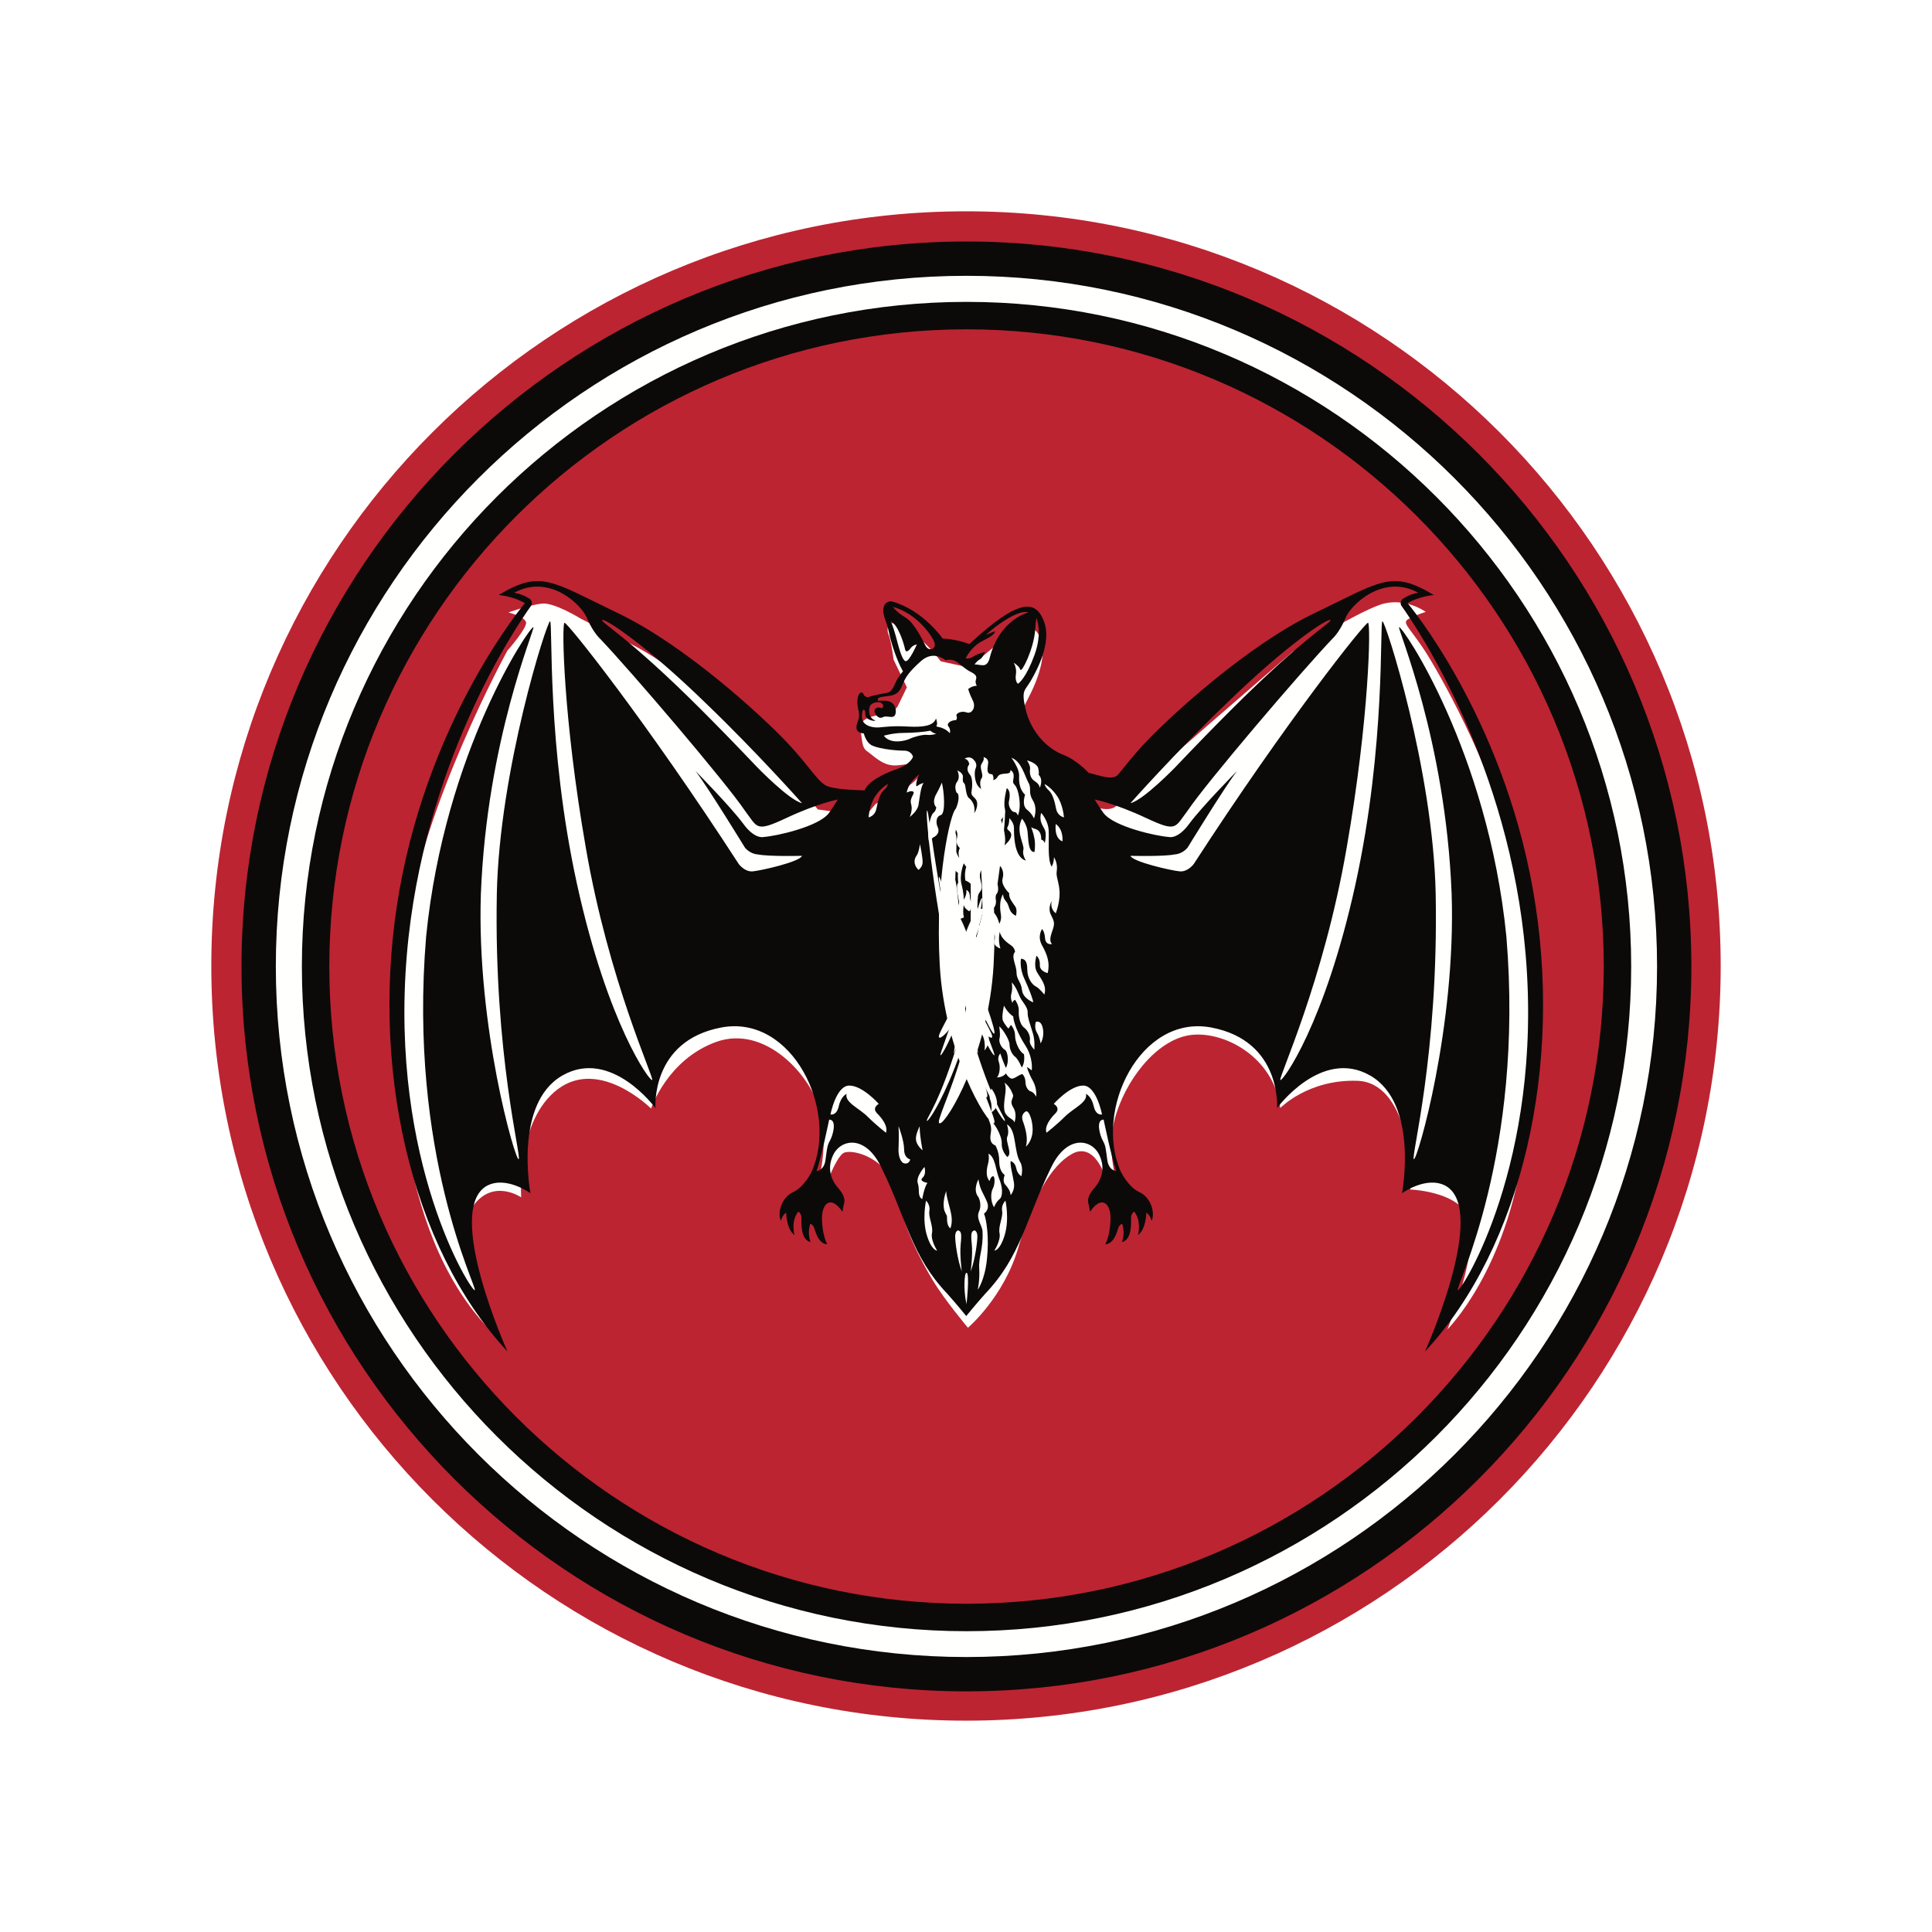 <svg width="1024" height="1024" viewBox="0 0 1024 1024" fill="none" xmlns="http://www.w3.org/2000/svg">
<rect width="1024" height="1024" fill="white"/>
<g clip-path="url(#clip0_1038_731)">
<path d="M512 112C291.093 112 112 291.068 112 511.979C112 732.918 291.093 912 512 912C732.893 912 911.986 732.918 911.986 511.979C911.986 291.068 732.893 112 512 112Z" fill="#FFFFFE"/>
<path d="M512.221 167.2C321.668 167.2 167.199 321.672 167.199 512.228C167.199 702.769 321.668 857.24 512.221 857.24C702.773 857.24 857.228 702.769 857.228 512.228C857.228 321.672 702.773 167.2 512.221 167.2Z" fill="#BC2432"/>
<path d="M512.289 174.549C326.068 174.549 174.548 326.057 174.548 512.295C174.548 698.532 326.068 850.012 512.289 850.012C698.509 850.012 850.029 698.532 850.029 512.295C850.029 326.057 698.509 174.549 512.289 174.549ZM512.289 864.575C318.033 864.575 160 706.54 160 512.295C160 318.049 318.033 160 512.289 160C706.531 160 864.563 318.049 864.563 512.295C864.563 706.54 706.531 864.575 512.289 864.575Z" fill="#0C0A09"/>
<path d="M512.014 887.138C304.817 887.138 136.876 719.18 136.876 512.007C136.876 304.82 304.817 136.862 512.014 136.862C719.198 136.862 887.138 304.82 887.138 512.007C887.138 719.18 719.198 887.138 512.014 887.138ZM512.014 112C291.107 112 112 291.068 112 511.979C112 732.918 291.107 911.986 512.014 911.986C732.907 911.986 912 732.918 912 511.979C912 291.068 732.907 112 512.014 112Z" fill="#BC2432"/>
<path d="M512.236 146.182C310.391 146.182 146.196 310.394 146.196 512.229C146.196 714.077 310.391 878.261 512.236 878.261C714.067 878.261 878.276 714.077 878.276 512.229C878.276 310.394 714.067 146.182 512.236 146.182ZM512.236 896.458C300.357 896.458 128 724.098 128 512.229C128 300.374 300.357 128 512.236 128C724.115 128 896.458 300.374 896.458 512.229C896.458 724.098 724.115 896.458 512.236 896.458Z" fill="#0C0A09"/>
<path d="M517.118 520.876L510.487 522.831L506.97 513.832L513.937 511.805C514.391 511.659 514.812 511.571 515.25 511.498C515.451 511.455 515.654 511.411 515.855 511.382C516.31 511.309 516.764 511.266 517.168 511.266C518.229 511.266 519.138 511.513 519.895 511.936C520.114 512.024 520.299 512.155 520.501 512.286C520.803 512.519 521.073 512.767 521.325 513.059C521.427 513.176 521.511 513.35 521.595 513.482C521.814 513.818 522.032 514.153 522.2 514.576C523.278 517.347 521.494 519.578 517.118 520.876ZM502.931 503.521L509.78 501.538C510.907 501.187 511.935 501.027 512.793 501.027C513.651 501.027 514.391 501.203 514.98 501.523C515.065 501.582 515.166 501.625 515.267 501.669C515.503 501.844 515.755 502.062 515.974 502.31C516.024 502.354 516.041 502.413 516.091 502.471C516.276 502.719 516.462 503.011 516.579 503.361C517.067 504.586 516.916 505.679 516.175 506.598C515.401 507.532 514.004 508.305 511.985 508.903L505.758 510.74L502.931 503.521ZM523.563 510.07C523.126 509.836 522.705 509.719 522.285 509.559C522.234 509.544 522.183 509.53 522.133 509.501C521.157 509.195 520.164 508.991 518.868 508.991C518.414 508.991 517.875 509.005 517.303 509.049C518.784 508.057 522.302 505.461 520.787 501.538C520.433 500.662 519.811 499.963 519.104 499.365C519.104 499.365 519.087 499.35 519.087 499.335C517.775 498.256 515.957 497.6 513.684 497.6C512.271 497.6 510.79 497.848 509.259 498.286L497.663 501.698C497.629 501.698 497.612 501.713 497.612 501.727C497.595 501.742 497.595 501.756 497.612 501.771L507.508 527.06C507.525 527.074 507.542 527.089 507.559 527.104H507.592L520.383 523.341C525.768 521.751 528.276 517.784 526.576 513.467C525.987 511.966 524.978 510.813 523.563 510.07Z" fill="#0C0A09"/>
<path d="M504.352 515.71L507.325 502.879L515.82 513.554L504.352 515.71ZM508.032 497.63C508.032 497.615 508.016 497.6 507.983 497.6L504.368 498.274C504.336 498.274 504.319 498.304 504.303 498.334L497.6 527.016C497.6 527.046 497.616 527.075 497.632 527.09C497.648 527.104 497.665 527.104 497.681 527.104L501.822 526.327C501.855 526.327 501.888 526.298 501.888 526.268L503.53 519.391L518.284 516.605L522.884 522.324C522.884 522.339 522.917 522.353 522.933 522.353L527.041 521.59C527.057 521.59 527.09 521.561 527.09 521.547C527.107 521.517 527.107 521.502 527.09 521.473L508.032 497.63Z" fill="#0C0A09"/>
<path d="M520.726 516.596C520.713 516.582 520.685 516.582 520.67 516.582C520.642 516.596 520.629 516.596 520.614 516.624C520.07 518.106 519.748 518.72 519.035 519.545C517.708 521.109 515.877 522.088 513.878 522.298C513.613 522.326 513.347 522.34 513.082 522.34C506.402 522.34 505.004 515.659 504.71 512.794C504.096 506.687 507.03 502.257 512.02 501.754C512.299 501.726 512.579 501.712 512.858 501.712C516.897 501.712 518.406 504.829 519.217 506.491C519.231 506.506 519.245 506.547 519.273 506.547C519.301 506.562 519.301 506.547 519.315 506.534L521.774 503.976C521.789 503.948 521.789 503.92 521.789 503.906C521.705 503.669 519.65 498.4 512.872 498.4C512.411 498.4 511.95 498.414 511.474 498.47C507.967 498.819 505.102 500.482 503.202 503.249C501.287 506.03 500.49 509.692 500.91 513.814C501.022 515.03 502.391 525.596 512.649 525.596C513.166 525.596 513.71 525.568 514.256 525.512C520.713 524.883 522.599 520.705 523.382 518.929C523.396 518.901 523.396 518.874 523.368 518.86L520.726 516.596Z" fill="#0C0A09"/>
<path d="M506.738 516.079L512.643 503.112L518.226 516.223L506.738 516.079ZM514.509 497.648L510.937 497.6L510.857 497.648L497.6 526.642V526.722L497.664 526.754L501.799 526.817L501.847 526.769L505.081 519.791L519.819 519.982L522.876 527.008L522.924 527.056L527.01 527.104L527.075 527.072L527.091 527.008L514.589 497.695L514.509 497.648Z" fill="#0C0A09"/>
<path d="M520.045 509.578C519.987 509.608 519.967 509.638 519.928 509.667C519.48 509.933 518.953 510.125 518.368 510.272C518.251 510.302 518.153 510.331 518.076 510.361C517.432 510.494 516.749 510.567 515.969 510.567H515.677C515.268 510.567 514.8 510.552 514.332 510.494L505.147 509.653L506.492 501.318L515.287 502.129C515.911 502.203 516.496 502.277 517.042 502.38C517.1 502.394 517.159 502.394 517.198 502.41C518.134 502.586 518.933 502.866 519.596 503.191C519.714 503.25 519.87 503.294 519.987 503.368C520.318 503.546 520.572 503.752 520.806 503.973C520.864 504.018 520.884 504.091 520.942 504.135C521.644 504.873 521.917 505.803 521.742 506.939C521.547 508.089 520.962 508.974 520.045 509.578ZM517.081 498.987L502.046 497.6L501.988 497.615C501.968 497.63 501.968 497.645 501.948 497.659L497.6 524.434C497.6 524.478 497.62 524.508 497.678 524.523L502.533 524.98C502.572 524.98 502.651 524.965 502.651 524.921L504.581 512.942L513.259 513.768L519.85 526.543C519.85 526.573 519.889 526.588 519.928 526.588L525.154 527.104C525.193 527.104 525.213 527.09 525.232 527.074C525.252 527.045 525.252 527.03 525.252 527.001L518.465 513.65C523.789 513.016 526.441 511.083 527.026 507.425C527.728 503.147 523.556 499.606 517.081 498.987Z" fill="#0C0A09"/>
<path d="M521.971 515.428C520.584 520.581 517.171 523.53 512.641 523.53C511.847 523.53 511.036 523.44 510.191 523.262L502.804 521.713L508.163 501.845L515.227 503.319C517.982 503.9 519.79 504.913 520.956 506.522C522.562 508.681 522.934 511.854 521.971 515.428ZM516.072 499.924L504.867 497.6C504.833 497.6 504.782 497.615 504.765 497.645L497.6 524.155C497.6 524.185 497.6 524.2 497.616 524.215C497.616 524.23 497.65 524.245 497.667 524.245L509.413 526.702C510.697 526.97 511.965 527.104 513.216 527.104C519.824 527.104 524.692 523.128 526.551 516.187C527.683 512.032 527.058 508.01 524.81 504.898C523.069 502.396 520.297 500.818 516.072 499.924Z" fill="#0C0A09"/>
<path d="M515.673 510.895L511.802 509.61C511.774 509.595 511.746 509.595 511.732 509.623L508.014 513.466C508 513.481 508 513.509 508 513.537C508.014 513.55 508.014 513.578 508.028 513.578L510.516 514.389C510.53 514.389 510.558 514.389 510.572 514.389L515.686 511.021C515.714 511.007 515.714 510.979 515.714 510.951C515.714 510.923 515.701 510.909 515.673 510.895Z" fill="#0C0A09"/>
<path d="M517.898 500.322L514.573 499.204C514.53 499.19 514.502 499.218 514.489 499.246L506.411 523.522C506.397 523.535 506.397 523.55 506.411 523.563C506.411 523.577 506.425 523.591 506.453 523.605L509.779 524.709C509.821 524.709 509.849 524.695 509.862 524.682L517.941 500.406C517.954 500.392 517.954 500.364 517.941 500.35C517.926 500.336 517.913 500.322 517.898 500.322Z" fill="#0C0A09"/>
<path d="M529.296 511.114L529.268 511.058L525.425 507.243L525.341 507.229L506.349 517.431L516.397 498.327V498.257L512.512 494.414L512.47 494.4L512.428 494.414L494.4 512.54V512.638L496.636 514.874L496.678 514.888L496.734 514.874L512.442 499.054L501.556 519.696L501.569 519.766L504.001 522.211L504.085 522.225L524.628 511.17L508.92 526.977V527.074L511.156 529.297L511.198 529.325L511.24 529.297L529.268 511.157L529.296 511.114Z" fill="#0C0A09"/>
<path d="M510.62 508.55L522.528 502.451L519.239 514.692L510.62 508.55ZM524.371 497.611C524.34 497.596 524.309 497.596 524.294 497.611L497.645 511.253C497.615 511.253 497.6 511.282 497.6 511.31C497.6 511.325 497.615 511.353 497.63 511.367L500.736 513.574C500.752 513.574 500.782 513.574 500.812 513.574L507.208 510.32L518.325 518.217L516.589 524.825C516.589 524.853 516.589 524.882 516.62 524.896L519.68 527.09C519.696 527.104 519.711 527.104 519.726 527.104C519.741 527.09 519.802 527.076 519.802 527.048L527.096 499.606C527.112 499.578 527.096 499.549 527.081 499.549L524.371 497.611Z" fill="#0C0A09"/>
<path d="M522.415 509.78C522.276 510.018 522.076 510.227 521.907 510.409C521.799 510.521 521.707 510.633 521.599 510.717C521.26 511.052 520.844 511.275 520.428 511.443C520.275 511.513 520.121 511.583 519.952 511.625C519.659 511.695 519.367 511.722 519.044 511.737C518.966 511.737 518.889 511.722 518.828 511.722C517.828 511.695 516.734 511.374 515.549 510.745L509.284 507.349L513.764 500.501L519.767 503.757C521.599 504.735 522.692 505.811 523.03 506.971C523.261 507.866 523.076 508.788 522.415 509.78ZM522.415 501.549L512.132 496L512.024 496.028L497.6 517.998V518.054L497.646 518.096L500.971 519.885L501.064 519.87L507.498 510.046L513.456 513.246L512.809 526.258L512.855 526.314L516.411 528.228L516.442 528.242H516.472L516.504 528.172L517.242 514.672C517.627 514.77 517.935 514.755 518.289 514.798C518.551 514.839 518.812 514.882 519.059 514.91C519.412 514.937 519.828 515.035 520.152 515.035C522.676 515.035 524.539 513.987 526.032 511.737C528.341 508.215 526.817 503.953 522.415 501.549Z" fill="#0C0A09"/>
<path d="M518.198 499.476C516.632 498.763 515.012 498.4 513.376 498.4C508.429 498.4 503.943 501.796 501.372 507.498C500.827 508.728 496.383 519.503 507.116 524.31C508.807 525.079 510.469 525.47 512.035 525.47C515.109 525.47 517.206 523.975 518.324 523.178L518.352 523.095L517.178 519.81L517.122 519.769L517.066 519.782C515.836 520.803 515.249 521.166 514.229 521.529C513.348 521.837 512.454 522.005 511.546 522.005C510.469 522.005 509.393 521.767 508.388 521.32C506.64 520.538 501.274 517.267 505.187 508.518C507.046 504.354 510.26 501.866 513.754 501.866C514.858 501.866 515.948 502.104 517.024 502.606C521.328 504.521 521.049 508.281 520.881 510.307L520.909 510.363L520.965 510.377L524.375 509.385L524.431 509.329C524.472 509.05 525.395 502.705 518.198 499.476Z" fill="#0C0A09"/>
<path d="M521.455 515.483L509.986 512.435L519.838 502.804L521.455 515.483ZM523.358 498.554L519.787 497.609C519.754 497.595 519.737 497.595 519.72 497.623L497.623 519.219C497.607 519.233 497.59 519.262 497.607 519.29C497.607 519.304 497.623 519.319 497.64 519.319L501.767 520.435C501.783 520.435 501.834 520.435 501.851 520.407L507.19 515.226L521.943 519.147L522.852 525.973C522.869 526.002 522.886 526.016 522.92 526.031L526.995 527.104C527.012 527.104 527.063 527.104 527.063 527.09C527.096 527.075 527.114 527.047 527.096 527.018L523.425 498.611C523.408 498.583 523.391 498.568 523.358 498.554Z" fill="#0C0A09"/>
<path d="M505.616 501.628L513.24 502.412C516.247 502.704 518.287 503.565 519.736 505.087C521.723 507.132 522.528 510.346 522.027 514.112C521.186 520.047 517.589 523.445 512.113 523.445C511.665 523.445 511.182 523.429 510.717 523.383L502.718 522.568L505.616 501.628ZM513.688 498.846L501.555 497.6L501.483 497.677L497.6 525.612L497.617 525.674L497.671 525.705L510.341 526.981C511.093 527.058 511.844 527.104 512.542 527.104C520.47 527.104 525.821 522.353 526.948 514.42C527.556 510.038 526.358 505.994 523.566 503.042C521.383 500.644 518.251 499.307 513.688 498.846Z" fill="#0C0A09"/>
<path d="M519.163 502.415L519.233 502.372L520.197 499.354L520.183 499.284L520.127 499.27L504.21 499.2L504.139 499.27L504 524.831L504.014 524.873L504.07 524.901L520.099 524.985L520.169 524.915L520.155 524.873L519.149 521.827L519.093 521.799L507.634 521.728L507.675 513.246L518.142 513.301L518.198 513.287L518.213 513.231L518.226 510.171L518.157 510.115L507.69 510.073L507.745 502.359L519.163 502.415Z" fill="#0C0A09"/>
<path d="M519.01 501.796L519.904 498.484C519.918 498.456 519.904 498.428 519.89 498.414C519.876 498.4 519.862 498.4 519.848 498.4L504.056 500.762C504.028 500.776 504 500.804 504 500.846L507.802 526.127C507.802 526.17 507.83 526.183 507.843 526.183L511.351 525.652C511.366 525.652 511.366 525.652 511.379 525.638C511.379 525.624 511.394 525.61 511.394 525.596L509.702 514.36L519.01 512.977C519.038 512.977 519.052 512.962 519.066 512.949C519.066 512.934 519.08 512.921 519.08 512.906L518.605 509.762C518.59 509.734 518.59 509.72 518.577 509.72C518.562 509.706 518.549 509.692 518.534 509.706L509.227 511.117L508.081 503.473L518.954 501.852C518.982 501.852 519.01 501.824 519.01 501.796Z" fill="#0C0A09"/>
<path d="M509.669 515.248L512.185 514.577C512.199 514.577 512.213 514.564 512.227 514.536L514.631 508.889C514.659 508.876 514.631 508.848 514.617 508.833C514.617 508.805 514.589 508.792 514.561 508.805L510.62 509.854C510.592 509.868 510.578 509.882 510.564 509.909L509.6 515.164C509.6 515.192 509.6 515.22 509.614 515.234C509.628 515.248 509.642 515.248 509.669 515.248Z" fill="#0C0A09"/>
<path d="M515.197 512.919L503.731 515.576L505.96 502.821L515.197 512.919ZM506.343 497.62C506.327 497.606 506.277 497.592 506.26 497.606L502.666 498.444C502.649 498.459 502.615 498.473 502.615 498.502L497.607 527.032C497.59 527.046 497.607 527.075 497.623 527.089C497.639 527.104 497.656 527.104 497.69 527.104L501.817 526.151C501.85 526.151 501.867 526.122 501.883 526.093L503.115 519.246L517.843 515.808L522.869 521.21C522.902 521.224 522.935 521.239 522.969 521.224L527.046 520.286C527.063 520.286 527.096 520.257 527.096 520.243C527.112 520.213 527.096 520.184 527.079 520.17L506.343 497.62Z" fill="#0C0A09"/>
<path d="M513.25 508.361C512.858 508.534 512.45 508.707 511.992 508.852L506.062 510.993L502.876 503.993L509.395 501.664C510.555 501.259 511.6 501.042 512.499 501.028C512.596 501.028 512.662 501.042 512.728 501.042C513.446 501.057 514.051 501.216 514.573 501.49C514.639 501.534 514.704 501.534 514.769 501.578C515.015 501.751 515.26 501.954 515.472 502.185C515.521 502.243 515.603 502.358 515.603 502.358C515.799 502.604 515.962 502.865 516.092 503.168C516.648 504.369 516.583 505.454 515.896 506.394C515.782 506.582 515.603 506.755 515.44 506.915C515.325 507.015 515.194 507.131 515.047 507.247C514.606 507.623 514.051 507.97 513.364 508.302L513.25 508.361ZM511.404 522.736L507.434 514.001L514.051 511.643C515.325 511.195 516.485 510.964 517.53 510.964C519.736 510.964 521.32 511.976 522.236 514.001C522.742 515.129 522.775 516.185 522.284 517.154C521.647 518.484 520.079 519.642 517.71 520.48L511.404 522.736ZM523.264 509.46C522.04 508.852 520.88 508.621 519.392 508.621C518.756 508.621 518.004 508.664 517.138 508.751C518.527 507.71 521.794 505.005 520.063 501.158C519.654 500.334 519.017 499.654 518.298 499.104L518.265 499.075C517.04 498.15 515.456 497.6 513.512 497.6C511.976 497.6 510.359 497.904 508.692 498.497L497.648 502.416L497.6 502.503L508.774 527.061L508.84 527.104L508.872 527.09L521.026 522.78C526.172 520.943 528.329 516.908 526.401 512.714C525.732 511.224 524.686 510.139 523.264 509.46Z" fill="#0C0A09"/>
<path d="M510.439 501.003C510.732 501.018 510.998 501.046 511.264 501.132C511.417 501.174 511.557 501.26 511.711 501.317C512.088 501.488 512.452 501.744 512.745 502.086C512.843 502.171 512.912 502.285 512.996 502.399C513.15 502.584 513.318 502.812 513.457 503.068C514.072 504.222 514.184 505.346 513.779 506.358C513.388 507.354 512.465 508.266 511.082 509.02L505.24 512.253L501.467 505.119L507.057 502.029C508.217 501.388 509.265 501.061 510.16 501.032C510.257 501.018 510.355 501.003 510.439 501.003ZM515.246 509.732C518 506.984 518.488 504.35 516.825 501.231C515.596 498.925 513.402 497.6 510.76 497.6C510.369 497.6 509.964 497.714 509.587 497.771L509.432 497.8C508.412 497.942 507.364 498.255 506.372 498.797L496.827 504.05L496.799 504.108V504.15L508.972 527.062L509.028 527.104L509.056 527.09L512.144 525.395L512.172 525.353V525.296L506.736 515.072L512.27 512.025L523.128 519.315H523.198L526.496 517.493L526.524 517.436L526.496 517.378L515.246 509.732Z" fill="#0C0A09"/>
<path d="M506.148 500L503.213 501.957L503.199 502.026L517.328 523.353L517.356 523.395L517.398 523.381L520.333 521.438L520.347 521.354L506.246 500.028L506.148 500Z" fill="#0C0A09"/>
<path d="M526.79 512.174L522.828 511.679L522.763 511.694L522.747 511.771C523.149 513.474 523.213 514.218 523.052 515.442C522.763 517.702 521.64 519.67 519.811 521.11C519.025 521.698 516.955 523.077 514.196 523.077C511.019 523.077 507.938 521.327 505.034 517.827C502.884 515.225 501.729 512.468 501.761 509.804C501.793 507.156 502.965 504.863 505.162 503.16C506.622 502.03 508.179 501.456 509.767 501.456C511.997 501.456 513.81 502.51 515.013 503.206L515.046 503.222H515.126L515.174 503.175L515.929 499.319L515.897 499.257C515.672 499.086 513.489 497.6 510.217 497.6C507.569 497.6 505.002 498.56 502.579 500.45C499.418 502.881 497.701 506.149 497.605 509.882C497.493 513.614 499.017 517.502 502.017 521.079C502.868 522.102 507.361 527.104 513.666 527.104C516.586 527.104 519.442 526.004 522.201 523.883C528.009 519.375 527.208 514.373 526.854 512.236L526.79 512.174Z" fill="#0C0A09"/>
<path d="M514.425 506.925L507.202 514.381L502.314 502.285L514.425 506.925ZM527.06 507.903L499.964 497.616C499.92 497.587 499.906 497.602 499.892 497.631L497.614 499.951C497.6 499.965 497.6 499.995 497.6 500.023L508.464 527.046C508.479 527.075 508.493 527.09 508.522 527.104C508.536 527.104 508.565 527.09 508.58 527.075L511.176 524.39C511.191 524.375 511.191 524.347 511.191 524.331L508.624 517.824L517.907 508.253L524.434 510.689C524.463 510.704 524.477 510.689 524.507 510.675L527.074 508.019C527.088 508.005 527.103 507.975 527.103 507.961C527.088 507.931 527.074 507.917 527.06 507.903Z" fill="#0C0A09"/>
<path d="M257.726 702.851C257.726 702.851 240.089 654.328 250.668 639.333C261.262 624.323 276.257 634.622 276.257 634.622C276.257 634.622 273.323 594.037 295.669 577.267C318.029 560.497 345.085 587.553 345.085 587.553C345.085 587.553 353.61 561.67 379.507 552.265C405.375 542.86 430.069 569.916 434.779 589.328C439.488 608.74 433.619 628.445 430.963 634.622C428.308 640.785 435.967 632.861 435.967 632.861C435.967 632.861 442.716 613.436 447.133 611.088C451.563 608.74 471.268 613.436 475.377 632.861C479.499 652.26 488.318 668.443 494.495 678.743C500.672 689.029 513.026 703.732 513.026 703.732C513.026 703.732 532.13 687.561 539.775 661.092C547.433 634.622 557.146 617.838 568.019 611.675C578.905 605.497 585.963 619.627 587.723 632.261C589.485 644.909 594.781 634.622 594.781 634.622C594.781 634.622 585.39 614.316 590.672 593.73C595.969 573.145 612.432 551.678 630.083 548.729C647.734 545.794 675.083 559.616 678.605 587.26C678.605 587.26 693.321 571.957 719.496 572.851C745.672 573.745 749.208 620.2 747.447 630.486C747.447 630.486 778.612 631.381 779.799 650.806C780.974 670.205 767.152 704.626 767.152 704.626C767.152 704.626 798.624 673.446 807.429 608.446C816.261 543.446 811.272 502.261 802.733 457.567C794.195 412.845 765.391 361.373 756.852 347.552C748.314 333.73 743.031 330.488 745.966 328.433C748.9 326.379 755.679 324.325 755.679 324.325C755.679 324.325 744.499 316.093 731.557 320.495C718.616 324.911 685.09 345.497 685.09 345.497C685.09 345.497 596.263 422.265 591.847 426.974C587.444 431.67 575.677 426.094 574.797 425.493C573.916 424.906 546.553 404.613 543.017 395.208C539.509 385.775 539.202 381.093 544.778 370.485C550.382 359.906 556.559 343.429 549.502 334.904C542.43 326.379 522.138 347.859 513.319 353.729L498.603 350.501C498.603 350.501 483.915 330.488 471.547 330.194C471.547 330.194 469.507 332.849 470.96 336.371C472.442 339.893 473.615 349.62 473.615 349.62L480.659 364.309L475.95 374.021C475.95 374.021 475.475 377.264 464.686 379.22C453.911 381.177 456.063 385.886 456.65 390.792C457.237 395.683 457.838 397.067 460.186 398.632C462.533 400.197 467.439 405.494 473.699 405.689C479.975 405.885 486.25 402.364 487.829 408.639C489.408 414.913 464.112 426.094 464.112 426.094L458.62 432.551L433.507 429.029C433.507 429.029 376.558 359.319 327.728 338.146L307.729 327.846C307.729 327.846 293.908 319.307 287.437 319.908C280.953 320.495 269.493 324.604 269.493 324.604C269.493 324.604 278.116 326.77 278.815 329.817C279.499 332.849 268.906 344.91 268.906 344.91C268.906 344.91 223.612 427.254 214.794 493.442C205.962 559.616 210.965 652.26 257.726 702.851Z" fill="#FFFFFE"/>
<path d="M798.411 496.359C788.599 398.124 743.096 331.447 741.545 332.426C740.511 333.068 766.226 391.975 769.398 473.816C771.759 544.211 751.16 615.192 749.371 614.395C747.624 613.627 762.536 559.304 760.943 473.802C759.587 407.739 734.292 329.099 732.727 329.295C731.147 329.491 734.683 394.589 718.416 468.715C702.135 542.827 679.788 573.419 678.6 572.427C677.427 571.463 701.548 520.271 713.763 449.303C725.739 380.865 726.647 330.287 725.083 330.078C723.503 329.882 681.745 382.248 632.719 457.939C632.719 457.939 629.589 462.244 625.271 461.839C620.952 461.462 600.171 456.751 599.179 453.607C599.179 453.607 616.843 454.055 622.574 452.867C626.99 452.587 629.491 449.191 629.491 449.191C629.491 449.191 648.903 417.439 655.667 408.62C655.667 408.62 637.122 427.445 630.372 436.543C624.195 445.082 619.485 443.615 619.485 443.615C612.875 443.167 590.375 438.179 584.924 430.967C582.576 427.725 580.215 423.77 580.215 423.77C580.215 423.77 590.654 425.684 607.271 433.468C623.887 441.253 622.574 438.751 629.491 429.639C639.582 414.602 689.781 355.765 706.243 338.505C706.243 338.505 709.793 335.375 712.91 328.121C715.467 320.868 732.923 303.803 751.733 314.187C751.733 314.187 747.54 314.635 743.376 317.499C742.691 317.961 741.852 319.75 742.761 321.035C751.677 333.515 800.059 405.447 808.612 505.778C818.018 616.366 774.205 684.986 772.654 683.812C771.075 682.638 808.011 611.866 798.411 496.359ZM591.619 620.671C591.619 620.671 587.677 620.489 586.881 614.787C586.098 609.113 586.099 607.338 584.533 604.598C582.954 601.859 580.634 593.419 584.939 593.419C584.939 593.419 589.061 613.417 591.619 620.671ZM579.683 586.263C578.51 580.966 575.575 579.778 575.575 579.778C576.749 584.208 568.797 587.437 564.395 591.853C559.979 596.269 554.682 600.378 554.682 600.378C553.508 597.15 556.457 593.026 559.406 590.092C562.327 587.143 558.511 585.075 558.511 585.075C558.511 585.075 567.05 575.376 574.094 575.376C581.151 575.376 584.099 590.679 584.099 590.679C584.099 590.679 580.858 591.559 579.683 586.263ZM553.508 527.147C553.508 527.147 550.964 523.82 548.994 522.842C547.023 521.863 544.48 518.51 544.48 513.814C544.48 509.104 542.928 508.321 541.154 508.126C541.154 508.126 540.162 512.835 542.928 518.719C545.667 524.603 547.624 530.095 547.624 531.255C547.624 531.255 542.132 529.215 541.685 524.784C541.251 520.383 538.764 519.208 538.764 515.379C538.764 511.55 535.662 506.994 538.009 504.492C538.009 504.492 537.87 502.438 535.969 501.124C534.04 499.796 530.519 497.295 529.918 493.912C529.918 493.912 528.743 498.021 530.225 502.731C530.225 502.731 526.256 501.403 526.983 498.916C527.723 496.4 527.136 494.639 526.256 493.912C525.362 493.186 523.74 490.516 524.481 487.148C525.222 483.752 523.475 481.851 523.475 481.851C523.475 481.851 527.877 482.145 529.638 489.636C529.638 489.636 530.952 487.582 530.519 484.94C530.071 482.299 529.484 477.282 531.679 473.914C531.679 473.914 531.399 475.675 533.314 477.883C535.215 480.077 534.334 483.459 538.456 485.374C538.456 485.374 539.337 482.299 538.163 480.538C536.989 478.763 534.474 475.968 534.935 473.452C534.935 473.452 530.365 469.204 531.399 465.668C532.433 462.147 530.812 458.918 528.743 458.023C528.743 458.023 527.57 459.491 528.743 462.147C528.743 462.147 527.276 465.528 528.311 467.736C529.331 469.931 529.331 472.879 528.017 474.054C526.689 475.227 529.191 477.883 526.843 481.111C526.843 481.111 526.382 479.783 525.222 478.763C524.048 477.729 522.581 475.968 523.74 473.76C524.928 471.566 520.806 469.651 522.134 466.255C523.475 462.873 520.666 460.679 520.666 460.679C520.666 460.679 518.598 462.147 519.632 466.255C520.666 470.378 520.527 471.259 519.185 473.033C517.871 474.794 518.304 476.555 518.304 476.555C518.304 476.555 514.335 475.381 515.383 471.566C516.39 468.31 511.694 466.703 511.694 466.703C511.694 466.703 510.939 463.027 512.127 459.491L510.814 457.591C510.814 457.591 508.298 463.754 509.639 468.771C510.939 473.76 510.814 476.863 510.814 476.863C510.814 476.863 512.714 473.914 512.127 471.691C512.127 471.691 514.042 472.139 514.042 475.227C514.042 478.316 516.683 479.783 513.735 483.026C513.735 483.026 511.093 481.544 510.814 479.658C510.814 479.658 510.073 483.752 510.939 486.254C510.939 486.254 508.172 486.995 507.418 488.63C507.418 488.63 505.517 485.527 506.537 482.732C507.571 479.937 508.591 479.658 508.298 477.729C508.019 475.828 506.258 469.651 507.879 467.891C507.879 467.891 507.571 464.787 507.725 462.594C507.725 462.594 505.377 461.406 505.656 459.351C505.95 457.283 505.517 454.208 503.602 452.867C503.602 452.867 504.636 450.826 504.035 449.638C503.448 448.464 503.602 445.669 505.223 444.789C505.223 444.789 505.796 451.106 508.451 454.781C508.451 454.781 507.418 451.707 508.745 449.499C508.745 449.499 506.258 447.43 507.138 444.495C508.019 441.56 506.844 439.339 505.377 438.905C505.377 438.905 504.189 433.315 506.258 429.346C508.298 425.377 508.745 420.667 506.984 420.094C506.984 420.094 505.377 416.838 507.291 414.35C509.179 411.848 507.418 408.327 507.418 408.327C507.418 408.327 510.52 409.64 510.367 411.695C510.227 413.763 510.227 414.49 511.093 415.231C511.987 415.957 511.694 421.547 513.595 423.029C515.509 424.496 516.991 427.291 516.39 430.967C516.39 430.967 518.304 428.326 517.871 425.377C517.423 422.428 514.489 422.428 514.922 419.633C515.383 416.838 515.663 412.435 514.042 410.521C512.435 408.62 512.435 406.706 513.735 405.084C513.735 405.084 513.455 402.429 511.247 402.15C511.247 402.15 513.595 400.375 515.816 402.429C518.025 404.497 517.578 406.259 516.991 407.586C516.39 408.914 516.096 415.818 520.065 418.165C520.065 418.165 518.751 414.643 520.219 412.589C521.7 410.521 518.751 407.139 520.372 404.637C520.372 404.637 521.979 402.429 521.239 401.269C521.239 401.269 523.895 401.703 523.74 404.343C523.601 406.985 522.287 410.381 525.963 410.381C525.963 410.381 526.983 412.142 526.382 413.47C526.382 413.47 527.877 413.316 528.743 411.695C530.519 408.76 535.969 411.401 535.507 408.173C535.507 408.173 537.423 408.914 537.269 411.555C537.129 414.196 536.248 414.35 538.009 416.265C539.77 418.165 541.685 426.984 539.491 432.281C539.491 432.281 539.03 430.38 537.576 430.38C536.109 430.38 534.194 427.138 534.781 424.65C535.368 422.148 535.507 418.906 533.607 417.732C533.607 417.732 531.679 424.79 532.573 428.451C533.453 432.127 530.519 434.503 530.519 434.503C530.519 434.503 533.761 442.874 532.433 448.031C532.433 448.031 535.815 445.375 535.969 442.735C536.109 440.093 533.02 440.093 534.04 438.332C535.075 436.543 534.935 433.608 534.935 433.608C534.935 433.608 537.423 435.97 537.423 438.751C537.423 441.56 537.269 454.502 543.753 456.123C543.753 456.123 541.685 453.02 542.411 450.379C543.166 447.723 538.009 440.68 541.685 433.902C541.685 433.902 544.187 436.697 544.634 440.819C545.081 444.943 544.927 451.847 548.309 451.553C548.309 451.553 548.896 448.031 548.309 444.635C547.722 441.253 546.548 438.458 546.548 438.458C546.548 438.458 547.568 439.059 549.05 439.492C550.503 439.939 551.984 441.56 551.845 444.943C551.845 444.943 553.606 445.53 553.759 446.997C553.759 446.997 554.779 442.287 553.899 440.093C553.019 437.871 550.503 435.537 551.845 430.827C551.845 430.827 555.52 434.783 555.814 440.093C556.107 445.375 555.059 455.815 557.421 459.351C557.421 459.351 558.609 457.436 558.609 454.348C558.609 454.348 560.803 457.283 560.076 461.839C559.35 466.409 564.185 470.965 559.615 484.06C559.615 484.06 556.401 482.006 557.421 477.589C557.421 477.589 555.213 481.265 556.987 484.787C558.748 488.323 559.042 489.203 558.162 492.151C557.281 495.072 555.66 498.329 557.575 500.383C557.575 500.383 554.193 501.124 553.899 497.295C553.606 493.465 552.32 492.431 552.32 492.431C552.32 492.431 549.595 496.163 552.32 501.068C555.059 505.959 556.652 510.474 555.269 515.771C555.269 515.771 550.964 514.792 551.146 511.452C551.355 508.126 549.385 506.56 549.385 506.56C549.385 506.56 547.624 511.647 549.595 515.183C551.551 518.719 555.059 522.241 553.508 527.147ZM551.551 553.029C551.551 553.029 551.146 549.899 549.595 547.341C548.015 544.798 548.994 541.667 548.994 541.667C548.994 541.667 551.733 540.283 552.711 544.993C553.703 549.703 551.551 553.029 551.551 553.029ZM536.248 520.675C538.806 523.219 539.98 527.538 541.154 529.495C542.342 531.465 544.885 534.204 544.69 536.747C544.48 539.305 546.646 544.588 547.624 548.319C548.616 552.05 548.211 556.355 548.211 556.355C548.211 556.355 545.458 553.602 545.85 551.463C546.255 549.298 544.885 546.167 542.719 544.588C540.581 543.022 539.77 538.718 539.98 535.769C540.162 532.82 538.009 529.899 538.009 529.899C536.444 530.682 536.654 531.66 536.654 531.66C536.654 531.66 535.27 529.299 536.067 526.546C536.835 523.82 536.248 520.675 536.248 520.675ZM549.203 581.274C549.203 581.274 548.015 578.911 546.436 578.52C544.885 578.115 543.502 575.977 543.502 573.419C543.502 570.862 541.936 569.311 541.936 569.311C539.98 569.492 537.632 572.05 536.067 571.659C534.474 571.267 533.118 568.905 533.118 568.905C531.735 571.071 528.408 571.071 528.408 571.071C529.778 569.688 530.365 565.383 529.387 562.826C528.408 560.296 530.169 558.326 530.169 558.326C531.147 561.456 533.118 565.984 533.118 565.984C534.879 563.217 534.306 557.347 532.517 556.355C530.756 555.377 529.191 552.247 529.778 550.276C530.365 548.319 529.596 544.001 529.596 544.001C531.539 545.384 535.075 551.254 535.075 553.602C535.075 555.978 536.248 558.717 538.009 560.087C539.77 561.456 541.545 565.775 541.545 565.775C543.502 563.217 542.719 558.717 542.719 558.717C540.162 557.347 538.009 552.247 538.009 548.907C538.009 545.58 535.857 543.219 535.857 543.219L534.474 545.189C534.474 545.189 532.335 542.827 531.539 540.871C530.756 538.914 532.126 533.03 532.126 533.03C534.306 537.153 537.031 538.718 537.031 538.718C537.227 541.667 539.183 547.537 543.502 554.202C547.806 560.855 546.842 567.34 546.842 567.34C545.263 565.984 544.284 565.565 544.284 565.565C544.284 565.565 545.081 568.723 547.429 572.832C549.776 576.941 549.203 581.274 549.203 581.274ZM547.233 600.28C546.646 605.591 543.697 607.729 543.697 607.729C545.081 603.62 543.502 597.932 542.132 594.201C540.748 590.47 543.697 589.1 543.697 589.1C545.458 588.122 547.806 594.983 547.233 600.28ZM532.335 573.811C534.879 575.586 536.067 578.115 536.835 580.086C537.632 582.056 534.683 583.216 537.031 586.947C539.393 590.679 537.632 594.983 537.632 594.983C537.423 593.223 534.879 593.027 533.118 590.47C531.357 587.926 532.517 582.643 532.923 578.911C533.314 575.18 532.335 573.811 532.335 573.811ZM541.35 623.423C541.35 623.423 539.183 622.235 538.611 619.119C538.009 615.961 535.662 615.374 535.662 615.374C535.27 617.54 536.835 623.019 537.423 626.946C538.009 630.872 535.662 633.43 535.662 633.43C535.466 631.264 534.306 629.503 532.713 627.742C531.147 625.967 532.517 622.823 532.517 622.823C531.147 621.649 529.596 619.902 529.596 615.192C529.596 610.482 527.626 607.156 527.626 607.156C524.09 605.759 524.872 602.432 525.278 599.498C525.669 596.563 523.895 593.223 523.895 593.223C526.843 594.201 531.147 602.055 530.951 606.164C530.756 610.273 533.9 613.222 533.9 613.222C536.835 611.461 532.713 604.99 533.9 602.432C535.075 599.889 533.705 595.962 533.705 595.962C536.835 597.723 537.423 602.432 538.009 605.759C538.611 609.113 538.987 613.026 540.748 615.961C542.509 618.91 541.35 623.423 541.35 623.423ZM532.517 654.589C529.974 663.031 527.039 662.835 527.039 662.835C527.039 662.835 530.56 657.343 529.778 653.625C528.995 649.879 531.735 645.183 531.147 641.843C530.56 638.517 532.923 636.365 532.923 636.365C532.923 636.365 535.075 646.175 532.517 654.589ZM526.256 629.894C527.43 627.742 527.43 623.228 526.256 623.423C525.083 623.619 524.481 625.967 524.481 625.967C522.329 623.619 522.902 619.692 523.699 616.757C524.481 613.808 523.895 611.461 523.895 611.461C527.626 613.222 527.821 620.671 529.596 624.793C531.357 628.916 531.735 634.003 529.778 635.568C527.821 637.147 526.843 639.901 526.843 639.901C524.872 636.561 525.083 632.046 526.256 629.894ZM518.402 535.574C520.163 541.667 521.547 540.074 523.489 546.754C525.459 553.42 521.742 556.76 521.742 556.76C522.329 554.999 521.938 548.724 519.395 546.544C516.837 544.406 518.207 542.827 517.815 540.871C517.423 538.914 518.402 535.574 518.402 535.574ZM520.163 506.742C517.423 505.959 518.402 503.22 518.807 500.467C519.185 497.728 518.207 494.597 518.207 494.597C521.155 496.359 524.481 504.017 524.299 506.951C524.09 509.887 525.082 514.205 525.082 514.205C522.329 513.227 522.902 507.539 520.163 506.742ZM524.872 583.035C523.895 580.883 525.459 576.941 525.459 576.941C525.459 576.941 528.017 580.086 528.408 584.013C528.799 587.926 525.459 589.505 525.459 589.505C525.459 589.505 525.851 585.173 524.872 583.035ZM523.111 667.349C521.938 678.711 518.207 683.616 518.207 683.616C518.207 683.616 519.395 678.529 519.003 672.254C518.598 665.979 521.239 661.843 520.764 652.828C520.764 649.711 517.144 645.98 518.891 642.15C520.666 638.307 518.598 634.506 518.598 634.506C515.383 630.677 518.598 625.087 518.598 625.087C519.395 630.677 521.351 632.634 523.111 636.952C524.872 641.256 521.547 643.227 521.547 643.227C522.902 646.553 524.299 655.987 523.111 667.349ZM514.489 673.917C514.489 673.917 515.663 665.085 515.076 659.494C514.489 653.904 514.783 652.451 516.543 652.143C516.543 652.143 518.025 652.45 518.025 655.386C518.025 658.334 516.837 667.446 514.489 673.917ZM512.435 513.311C513.022 510.096 512.714 506.267 512.714 506.267C516.543 512.137 515.076 521.263 515.076 521.263C511.54 518.915 511.847 516.567 512.435 513.311ZM512.267 691.261C510.506 683.225 511.149 674.602 512.267 674.602C514.098 674.798 512.267 691.261 512.267 691.261ZM506.258 655.386C506.258 652.45 507.725 652.143 507.725 652.143C509.486 652.451 509.779 653.904 509.179 659.494C508.591 665.085 509.779 673.917 509.779 673.917C507.418 667.446 506.258 658.334 506.258 655.386ZM503.714 651.067C501.939 649.711 501.939 646.944 501.939 645.379C501.939 643.814 501.743 644.582 500.555 641.675C499.2 636.756 501.548 631.264 501.548 631.264C501.352 634.003 503.714 640.278 504.287 644.415C504.874 648.523 503.714 651.067 503.714 651.067ZM498.599 432.043C495.86 432.839 496.055 436.543 497.048 438.514C498.012 440.471 497.048 442.636 495.077 443.615C493.107 444.593 492.52 446.745 492.52 446.745C490.955 440.275 493.303 431.861 494.686 430.869C496.055 429.891 496.251 427.92 496.251 427.92C494.099 425.572 495.273 422.428 496.461 420.471C497.621 418.515 499.2 414.797 499.2 414.797C500.374 419.297 501.352 431.26 498.599 432.043ZM491.22 654.589C488.663 646.175 490.829 636.365 490.829 636.365C490.829 636.365 493.177 638.517 492.59 641.843C492.003 645.183 494.742 649.879 493.959 653.625C493.177 657.343 496.699 662.835 496.699 662.835C496.699 662.835 493.778 663.031 491.22 654.589ZM486.455 627.155C485.267 623.815 489.976 618.519 489.976 618.519C489.976 618.519 491.151 622.235 488.998 624.206C486.832 626.177 491.542 626.946 491.542 626.946C489.781 629.503 488.803 635.568 488.803 635.568C486.049 634.003 487.615 630.481 486.455 627.155ZM487.433 596.954C487.433 602.237 488.998 609.686 488.998 609.686C488.998 609.686 485.476 606.947 485.476 603.62C485.267 601.259 487.433 596.954 487.433 596.954ZM485.854 453.426C487.027 451.847 487.615 447.332 487.615 447.332C487.615 447.332 489.194 454.991 488.998 457.339C488.803 459.687 486.832 461.07 486.832 461.07C483.702 457.939 484.679 454.991 485.854 453.426ZM482.15 433.021C482.15 433.021 483.911 429.499 482.919 426.159C481.94 422.833 485.071 420.667 484.093 419.689C483.115 418.711 480.557 420.094 480.557 420.094C481.731 414.015 487.237 410.465 487.237 410.465C485.854 412.631 484.875 417.732 486.245 416.558C487.615 415.384 489.585 414.979 489.585 414.979C488.006 416.74 487.433 423.029 486.832 426.565C486.245 430.087 482.15 433.021 482.15 433.021ZM478.74 616.422C476.546 614.94 476.085 611.265 476.253 608.33C476.546 603.019 476.253 596.856 476.253 596.856C476.253 596.856 479.201 604.501 479.201 609.211C479.201 613.907 482.43 614.507 482.43 614.507C482.164 615.933 480.808 617.302 478.74 616.422ZM482.276 391.542C480.222 392.576 471.99 394.799 468.455 389.935C468.455 389.935 473.458 388.467 478.74 388.467C484.037 388.467 490.214 387.88 493.149 387.279C493.149 387.279 494.337 388.607 496.251 388.901C496.251 388.901 493.889 389.781 491.542 389.502C489.194 389.194 484.344 390.535 482.276 391.542ZM457.567 382.57C456.1 380.236 457.275 376.547 457.275 376.547C457.567 376.113 458.616 375.526 458.616 378.615C458.616 382.291 465.813 382.57 463.298 381.563C460.81 380.529 460.223 376.994 460.963 374.631C461.691 372.283 465.659 371.557 467.28 372.731C468.902 373.905 467.854 375.819 466.833 375.232C465.813 374.631 462.864 375.079 463.605 377.58C465.519 381.843 468.007 380.082 468.007 380.082C470.663 378.768 475.065 382.444 474.785 376.253C473.458 368.762 465.212 372.591 465.212 370.956C465.212 369.349 466.987 369.489 471.697 368.762C476.407 368.021 477.287 365.38 478.6 362.291C479.928 359.189 481.395 356.407 488.159 350.37C494.923 344.347 501.101 349.937 501.101 349.937C504.343 349.211 506.103 350.091 507.725 351.251C509.332 352.439 511.847 354.787 514.489 356.114C517.144 357.427 517.871 358.462 517.27 360.223C516.683 361.984 517.731 363.465 517.731 363.465C514.783 363.619 513.161 365.24 513.161 365.24C513.161 365.24 513.888 367.882 515.663 371.403C517.423 374.939 515.076 378.615 512.281 377.58C509.486 376.547 506.397 378.167 506.984 379.495C507.571 380.809 506.691 381.689 506.691 381.689C503.895 381.689 501.394 383.451 502.735 385.085C504.035 386.707 503.448 388.607 503.448 388.607C499.479 384.499 495.651 385.672 496.405 384.638C497.131 383.604 496.098 380.809 496.098 380.809C494.784 384.792 489.194 385.519 481.242 385.085C473.304 384.638 469.628 385.239 466.247 385.519C462.864 385.826 459.049 384.931 457.567 382.57ZM474.785 337.135C473.304 331.699 472.144 329.351 472.144 329.351C476.099 331.112 479.202 341.551 479.635 343.899C480.068 346.261 481.549 345.074 482.723 343.467C483.911 341.845 485.951 341.551 485.951 341.551C485.951 341.551 481.689 351.404 479.788 350.37C477.859 349.336 476.253 342.586 474.785 337.135ZM495.091 340.015C495.608 341.119 495.804 343.312 494.113 343.899C492.981 344.389 491.514 344.053 490.507 342.139C488.9 339.05 484.484 329.938 479.928 327.283C475.359 324.641 473.304 321.692 473.304 321.692C484.889 324.809 492.911 335.193 495.091 340.015ZM520.372 339.931C526.116 336.995 526.689 336.255 527.57 334.647C527.57 334.647 525.669 334.927 523.014 336.409C520.372 337.876 538.456 322.139 545.081 324.641C545.081 324.641 530.225 328.023 524.775 347.868C523.321 354.647 520.219 352.145 516.543 352.145C516.543 352.145 517.871 350.216 519.339 349.49C520.806 348.749 522.134 345.535 522.134 345.535C522.134 345.535 518.598 346.261 516.096 347.868C513.595 349.49 511.847 348.903 511.847 348.903C511.847 348.903 514.629 342.879 520.372 339.931ZM549.329 327.59C549.329 327.59 552.711 335.081 548.309 347.142C543.907 359.189 540.217 361.844 539.77 362.291C539.337 362.739 537.87 360.824 538.456 357.428C539.03 354.046 537.269 351.251 537.269 351.251C537.269 351.251 540.218 353.011 540.804 354.94C541.405 356.841 547.722 344.5 548.616 334.355C549.05 328.75 549.329 327.59 549.329 327.59ZM545.081 414.797C547.023 418.319 544.69 419.689 547.429 424.203C550.182 428.703 548.015 433.818 548.015 433.818C548.015 433.818 547.233 431.456 544.284 429.108C541.349 426.747 543.306 421.254 543.306 421.254C540.581 418.515 539.98 415.175 540.162 411.262C540.371 407.335 536.067 401.647 536.067 401.647C541.35 403.407 543.111 411.262 545.081 414.797ZM550.378 407.586C550.811 409.78 550.503 410.66 550.503 410.66C553.172 413.162 551.104 417.592 551.104 417.592C551.104 417.592 551.104 415.678 548.463 414.056C545.822 412.435 545.667 409.347 545.961 407.586C546.255 405.825 544.326 403.03 544.326 403.03C544.326 403.03 549.916 404.343 550.378 407.586ZM563.095 445.963C558.413 444.006 559.587 436.739 559.587 436.739C563.906 439.883 563.095 445.963 563.095 445.963ZM560.37 422.051C563.514 426.747 563.906 433.217 563.906 433.217C563.906 433.217 560.565 432.63 559.769 428.703C559 424.79 558.008 420.876 555.87 418.906C553.703 416.935 553.703 415.58 553.703 415.58C553.703 415.58 557.239 417.341 560.37 422.051ZM649.826 373.039C682.136 341.551 703.588 327.73 705.083 328.611C706.537 329.491 691.499 337.261 652.76 375.987C644.138 384.596 634.257 394.715 623.021 406.551C623.021 406.551 605.957 424.203 599.179 425.684C599.179 425.684 622.839 398.991 649.826 373.039ZM468.412 418.906C466.247 420.876 465.268 424.79 464.486 428.703C463.703 432.63 460.377 433.217 460.377 433.217C460.377 433.217 460.754 426.747 463.899 422.051C467.029 417.341 470.565 415.58 470.565 415.58C470.565 415.58 470.565 416.935 468.412 418.906ZM469.559 600.378C469.559 600.378 464.29 596.269 459.859 591.853C455.458 587.437 447.519 584.208 448.707 579.778C448.707 579.778 445.759 580.966 444.571 586.263C443.411 591.559 440.168 590.679 440.168 590.679C440.168 590.679 443.117 575.376 450.161 575.376C457.219 575.376 465.757 585.075 465.757 585.075C465.757 585.075 461.928 587.143 464.877 590.092C467.811 593.026 470.747 597.15 469.559 600.378ZM439.875 604.598C438.323 607.338 438.323 609.113 437.527 614.787C436.759 620.489 432.818 620.671 432.818 620.671C435.347 613.417 439.483 593.419 439.483 593.419C443.788 593.419 441.468 601.859 439.875 604.598ZM398.997 461.839C394.679 462.244 391.548 457.939 391.548 457.939C342.523 382.248 300.765 329.882 299.2 330.078C297.621 330.287 298.543 380.865 310.492 449.303C322.735 520.271 346.842 571.463 345.667 572.427C344.48 573.419 322.134 542.827 305.852 468.715C289.571 394.589 293.121 329.491 291.542 329.295C289.976 329.099 264.681 407.739 263.326 473.802C261.732 559.304 276.644 613.627 274.883 614.395C273.108 615.192 252.523 544.211 254.871 473.816C258.043 391.975 283.757 333.068 282.709 332.426C281.158 331.447 235.655 398.124 225.858 496.359C216.243 611.866 253.194 682.638 251.628 683.812C250.049 684.986 206.251 616.366 215.656 505.778C224.195 405.447 272.591 333.515 281.493 321.035C282.415 319.75 281.563 317.961 280.892 317.499C276.727 314.635 272.521 314.187 272.521 314.187C291.346 303.803 308.801 320.868 311.331 328.121C314.489 335.375 318.025 338.505 318.025 338.505C334.487 355.765 384.687 414.602 394.791 429.639C401.695 438.751 400.353 441.253 416.983 433.468C433.6 425.684 444.039 423.77 444.039 423.77C444.039 423.77 441.678 427.725 439.33 430.967C433.894 438.179 411.394 443.167 404.769 443.615C404.769 443.615 400.087 445.082 393.896 436.543C387.132 427.445 368.615 408.62 368.615 408.62C375.365 417.439 394.791 449.191 394.791 449.191C394.791 449.191 397.292 452.587 401.695 452.867C407.439 454.055 425.075 453.607 425.075 453.607C424.097 456.751 403.302 461.462 398.997 461.839ZM319.199 328.611C320.652 327.73 342.132 341.551 374.429 373.039C401.415 398.991 425.075 425.684 425.075 425.684C418.297 424.203 401.247 406.551 401.247 406.551C389.997 394.715 380.117 384.596 371.508 375.987C332.768 337.261 317.717 329.491 319.199 328.611ZM812.511 471.65C796.063 378.712 746.045 319.68 746.045 319.68C752.32 315.963 759.979 315.375 759.979 315.375C737.423 301.847 732.139 308.011 696.545 325.075C660.963 342.139 620.366 379.495 607.215 393.415C600.269 400.794 596.007 406.468 592.723 410.437C589.802 413.959 583.01 410.968 577.056 409.655C577.056 409.655 570.655 402.723 563.612 400.081C556.555 397.439 546.548 389.502 543.306 374.785C541.349 365.38 543.306 366.163 546.436 360.67C549.595 355.178 557.631 340.462 553.299 329.295C548.994 318.115 540.525 316.55 513.735 341.398C513.735 341.398 507.418 338.756 499.633 338.449C499.633 338.449 489.194 323.314 472.717 318.758C472.717 318.758 469.195 318.171 468.315 322C467.42 325.815 470.075 329.491 471.11 334.927C472.144 340.378 475.358 350.216 478.6 355.821C478.6 355.821 476.099 358.615 474.785 361.551C474.785 361.551 473.011 366.12 471.263 366.847C469.503 367.588 464.192 368.021 460.223 369.489C460.223 369.489 458.308 369.796 457.567 367.727C456.841 365.659 452.719 367.727 455.22 377.427C455.22 377.427 455.667 379.789 454.773 381.997C453.906 384.205 452.411 388.314 457.861 388.761C457.861 388.761 458.742 392.73 461.397 394.644C464.052 396.559 473.458 397.873 479.481 397.873C483.156 398.013 483.911 401.059 483.911 401.059C483.911 401.059 482.919 404.987 475.065 407.739C467.239 410.465 460.181 414.392 458.211 418.906C458.211 418.906 444.683 418.711 439.176 416.935C433.698 415.175 430.162 407.335 417.039 393.415C403.889 379.495 363.319 342.139 327.723 325.075C292.143 308.011 286.846 301.847 264.29 315.375C264.29 315.375 271.935 315.963 278.209 319.68C278.209 319.68 228.206 378.712 211.743 471.65C195.266 564.587 217.612 661.074 268.986 716.361C268.986 716.361 235.263 641.466 258.015 628.525C268.217 623.019 281.158 632.452 281.158 632.452C281.158 632.452 272.13 584.991 298.012 570.079C323.895 555.181 347.429 587.339 347.429 587.339C347.429 587.339 344.675 551.673 382.325 544.588C419.975 537.53 444.683 588.527 430.162 621.075C430.162 621.075 426.249 629.195 420.366 631.85C414.496 634.506 411.841 642.444 413.895 647.14C413.895 647.14 414.496 644.051 416.69 642.738C416.69 642.738 416.69 651.263 421.092 654.645C421.092 654.645 419.052 647 423.16 642.15C423.16 642.15 424.782 643.185 424.782 645.533C424.782 647.895 424.195 657.147 429.631 658.335C429.631 658.335 427.716 653.904 429.478 648.607C429.478 648.607 430.959 649.054 431.546 650.83C432.133 652.59 433.74 659.354 438.463 659.494C438.463 659.494 435.962 655.386 435.668 646.553C435.361 637.734 440.364 633.179 446.541 642.291C446.541 642.291 446.835 639.943 447.422 637.735C448.008 635.527 446.988 632.731 444.347 629.796C441.678 626.847 437.569 620.377 441.678 612.006C445.815 603.62 458.895 601.258 467.28 619.063C480.767 646.762 483.115 665.783 502.135 685.768C507.235 691.456 512.127 697.535 512.127 697.535C512.127 697.535 517.047 691.456 522.134 685.768C541.154 665.783 543.502 646.762 556.987 619.063C565.359 601.258 578.454 603.62 582.576 612.006C586.685 620.377 582.576 626.847 579.935 629.796C577.294 632.731 576.246 635.527 576.832 637.735C577.434 639.943 577.713 642.291 577.713 642.291C583.89 633.179 588.893 637.734 588.599 646.553C588.307 655.386 585.805 659.494 585.805 659.494C590.515 659.354 592.135 652.59 592.736 650.83C593.31 649.054 594.777 648.607 594.777 648.607C596.538 653.904 594.623 658.335 594.623 658.335C600.074 657.147 599.487 647.895 599.487 645.533C599.487 643.185 601.094 642.15 601.094 642.15C605.231 647 603.162 654.645 603.162 654.645C607.578 651.263 607.578 642.738 607.578 642.738C609.787 644.051 610.373 647.14 610.373 647.14C612.427 642.444 609.787 634.506 603.889 631.85C598.019 629.195 594.092 621.075 594.092 621.075C579.586 588.527 604.294 537.53 641.943 544.588C679.579 551.673 676.839 587.339 676.839 587.339C676.839 587.339 700.374 555.181 726.256 570.079C752.139 584.991 743.096 632.452 743.096 632.452C743.096 632.452 756.051 623.019 766.253 628.525C789.005 641.466 755.269 716.361 755.269 716.361C806.656 661.074 829.003 564.587 812.511 471.65Z" fill="#0C0A09"/>
<path d="M513.621 505.389C516.35 504.149 519.476 508.486 518.421 511.289C517.385 514.063 515.294 513.148 514.239 511.289C513.203 509.43 511.311 509.106 511.311 509.106C511.929 505.713 513.621 505.389 513.621 505.389ZM518.739 518.872C522.085 515.154 527.103 513.62 527.103 513.62C525.649 510.168 524.614 510.168 522.284 506.745C519.994 503.353 517.923 498.396 511.61 499.311C505.317 500.255 502.808 506.451 501.772 510.493C500.717 514.535 498.626 517.013 498.626 517.013C495.699 520.111 499.263 518.872 506.393 522.619C513.502 526.337 515.394 522.619 518.739 518.872Z" fill="#0C0A09"/>
<path d="M505.364 482.271C504.744 481.88 504.124 481.6 503.535 481.6L503.416 481.615C502.708 481.671 503.712 485.318 506.721 495.702C508.108 500.495 509.671 505.918 511.205 511.452C512.68 517.056 513.949 522.702 515.1 527.663C516.9 535.783 518.05 540.646 519.172 542.296C519.23 542.435 519.289 542.422 519.378 542.534L519.408 542.547C519.525 542.729 519.673 542.841 519.82 542.897C519.761 542.869 519.702 542.827 519.644 542.785C519.761 542.855 519.85 543.065 519.968 543.065C521.443 542.994 521.03 536.133 520.558 532.066C518.876 515.868 512.356 486.841 505.364 482.271Z" fill="#FFFFFE"/>
<path d="M508.905 499.2C508.626 499.284 508.905 500.849 509.771 505.796C510.554 510.311 511.756 517.131 512.846 525.279L512.888 525.32C512.888 525.32 512.958 525.335 513.042 525.335L513.181 525.279C513.321 525.251 513.517 525.18 513.712 524.999C513.783 524.957 513.811 524.999 513.866 524.915C514.453 524.23 514.97 522.441 514.23 517.759C512.986 509.933 509.534 499.2 508.905 499.2Z" fill="#FFFFFE"/>
<path d="M508.821 511.223C504.16 495.807 502.271 486.262 501.15 480.546C500.147 475.585 499.764 473.754 498.672 473.6L498.495 473.642C497.345 474.313 496.135 491.698 502.921 511.544C511.241 534.282 520.622 547.461 524.34 549.571C524.399 549.613 524.399 549.613 524.458 549.641C524.753 549.794 525.107 550.032 525.313 550.032C525.432 550.032 525.52 550.004 525.609 549.963C526.523 549.543 525.166 546.986 522.452 541.857C518.941 535.162 513.601 525.044 508.821 511.223Z" fill="#FFFFFE"/>
<path d="M520.719 570.51C517.238 559.008 511.426 539.764 508.327 515.166C505.259 490.612 506.174 468.293 506.705 454.96C507.03 447.371 507.118 443.543 506.646 442.229C506.528 441.893 506.41 441.67 506.203 441.642C506.174 441.628 506.174 441.6 506.174 441.6C506.056 441.6 505.967 441.614 505.879 441.67C503.223 442.998 496.939 468.153 501.778 516.942C505.407 555.486 521.103 581.691 522.962 581.691L522.991 581.676C523.109 581.663 523.079 581.494 523.139 581.41C523.198 581.341 523.256 581.285 523.286 581.159C523.551 580.083 522.637 576.953 520.719 570.51Z" fill="#FFFFFE"/>
<path d="M511.591 512.463C510.753 506.328 509.886 497.425 509.034 488.802C507.665 474.981 506.784 466.498 506.183 466.4C506.155 466.4 506.127 466.414 506.099 466.442C505.414 467.238 504.883 486.399 508.419 513.218C510.725 533.022 517.698 558.261 518.244 558.261C518.467 558.191 518.16 555.941 516.622 546.298C515.337 538.206 513.408 525.95 511.591 512.463Z" fill="#FFFFFE"/>
<path d="M532.634 593.742C532.564 593.379 532.27 592.778 531.6 591.52C528.302 585.385 518.267 566.714 507.073 517.478C499.079 479.954 495.096 452.757 493.196 439.676C492.064 432.031 491.7 429.6 491.393 429.6C491.365 429.6 491.323 429.627 491.323 429.642C490.513 430.634 493.629 468.773 504.054 518.4C510.706 550.152 519.721 571.912 525.828 583.694C526.051 584.141 526.261 584.504 526.485 584.923C526.82 585.58 527.183 586.251 527.519 586.852C527.854 587.453 528.162 587.97 528.483 588.515C528.665 588.822 528.874 589.172 529.042 589.466C529.308 589.899 529.518 590.263 529.769 590.611C529.978 590.947 530.188 591.296 530.384 591.562C530.496 591.73 530.594 591.855 530.691 592.023C530.985 592.414 531.236 592.791 531.46 593.071C532.005 593.728 532.368 594.119 532.536 594.119C532.564 594.119 532.592 594.119 532.606 594.106C532.662 594.091 532.69 594.05 532.704 594.007C532.718 593.979 532.648 593.868 532.648 593.812C532.648 593.798 532.634 593.77 532.634 593.742Z" fill="#FFFFFE"/>
<path d="M510.901 512.177C509.169 505.846 507.29 498.662 505.47 491.717C501.104 475.03 498.396 464.8 497.774 464.8L497.685 464.842C496.96 465.681 500.867 485.581 508.311 513.686C515.577 541.106 525.73 559.317 527.003 559.317L527.076 559.302C527.268 559.121 526.44 556.898 523.836 549.994C520.269 540.505 514.275 524.615 510.901 512.177Z" fill="#FFFFFE"/>
<path d="M497.868 476C497.868 476 497.772 476 497.725 476.042C496.655 476.909 502.6 494.057 508.808 509.527C516.062 527.612 525.361 547.849 526.86 547.849H526.908C528.477 547.569 520.272 524.886 513.708 508.745C507.238 492.938 499.342 476 497.868 476Z" fill="#FFFFFE"/>
<path d="M505.127 496L504.979 496.042C504.124 496.517 506.455 505.154 509.523 512.826C512.385 519.912 516.486 527.57 518.167 527.57C518.315 527.57 518.433 527.542 518.522 527.473C520.027 526.592 517.666 518.109 514.479 510.744C511.529 503.756 506.927 496 505.127 496Z" fill="#FFFFFE"/>
<path d="M524.091 585.34C519.129 572.441 508.875 545.621 505.192 509.159C502.405 478.259 505.115 453.383 506.573 440.037C507.238 434.055 507.596 430.561 507.213 429.387C507.187 429.303 507.162 429.261 507.136 429.191C507.085 429.108 507.059 428.912 507.008 428.87C506.957 428.842 506.906 428.828 506.854 428.828C506.854 428.828 506.726 428.8 506.701 428.8C506.624 428.8 506.574 428.828 506.497 428.87C503.99 430.296 495.5 465.262 498.083 511.521C500.768 558.549 522.94 595.402 526.623 595.402C526.623 595.402 526.725 595.388 526.75 595.388C526.93 595.36 526.981 595.122 527.058 594.899C527.058 594.885 527.058 594.885 527.083 594.871C527.262 593.837 526.213 590.972 524.091 585.34Z" fill="#FFFFFE"/>
<path d="M506.47 480.8L506.4 480.828C506.4 480.828 506.415 481.206 506.4 481.359V481.499C506.443 483.023 507.365 488.193 509.07 497.417C509.699 500.841 510.412 504.6 511.124 508.499C511.795 512.189 512.605 517.29 513.486 522.685C515.61 535.724 516.924 543.634 517.455 543.634C517.567 543.634 517.651 543.578 517.72 543.495C518.265 542.865 518.824 539.315 516.532 522.615C512.815 498.884 507.476 480.8 506.47 480.8Z" fill="#FFFFFE"/>
<path d="M508.097 490.4C508.084 490.4 508.041 490.414 508.041 490.428C507.888 490.582 508.167 491.895 508.824 495.179C509.495 498.478 510.403 503.005 511.13 507.827C512.01 513.725 512.821 519.944 513.478 524.947C514.512 532.843 514.693 534.046 514.833 534.046C515.183 533.934 515.952 521.845 513.66 507.045C512.639 499.694 508.531 490.4 508.097 490.4Z" fill="#FFFFFE"/>
<path d="M520.808 481.615L520.719 481.6C520.1 481.6 519.481 481.88 518.831 482.271C511.839 486.869 505.348 515.911 503.637 532.108C503.135 537.069 502.782 543.009 504.227 543.079C504.316 543.079 504.463 542.855 504.582 542.785C504.493 542.841 504.434 542.883 504.375 542.897C504.523 542.869 504.67 542.715 504.818 542.534C504.847 542.519 504.876 542.506 504.876 542.478C504.965 542.394 505.024 542.408 505.083 542.296C506.145 540.661 507.355 535.825 509.155 527.678C510.275 522.702 511.515 517.056 513.049 511.466C514.524 505.918 516.087 500.495 517.475 495.715C520.513 485.318 521.487 481.684 520.808 481.615Z" fill="#FFFFFE"/>
<path d="M512.11 512C512.069 512.082 512 512.234 512 512.234C512.028 512.165 512.069 512.11 512.11 512Z" fill="#FFFFFE"/>
<path d="M509.174 517.774C508.419 522.455 508.95 524.259 509.523 524.929C509.594 524.999 509.622 524.957 509.691 525.013C509.901 525.195 510.069 525.264 510.236 525.279L510.376 525.348C510.474 525.348 510.53 525.335 510.53 525.335L510.572 525.292C511.648 517.145 512.85 510.311 513.632 505.797C514.498 500.863 514.764 499.298 514.485 499.2C513.87 499.2 510.488 509.738 509.174 517.774Z" fill="#FFFFFE"/>
<path d="M519.102 490.4C518.128 490.4 509.513 499.694 507.36 507.058C502.521 521.845 504.114 533.934 504.852 534.046C505.176 534.046 505.619 532.718 507.861 524.654C509.189 519.734 510.9 513.614 512.7 507.814C514.264 503.034 516.152 498.52 517.538 495.235C518.955 491.923 519.544 490.568 519.22 490.428L519.102 490.4Z" fill="#FFFFFE"/>
<path d="M518.196 481.317C518.182 481.178 518.196 480.828 518.196 480.828L518.126 480.8C517.12 480.8 511.795 498.884 508.064 522.601C505.772 539.33 506.344 542.88 506.89 543.495C506.96 543.592 507.044 543.634 507.156 543.634C507.686 543.634 509.014 535.668 511.138 522.531C512.004 517.192 512.816 512.161 513.473 508.499C514.185 504.544 514.912 500.744 515.54 497.292C517.232 488.221 518.14 483.106 518.196 481.541V481.317Z" fill="#FFFFFE"/>
<path d="M518.6 496C516.888 496 512.286 503.757 509.306 510.73C506.12 518.11 503.759 526.593 505.264 527.473C505.352 527.543 505.47 527.571 505.618 527.571C507.3 527.571 511.43 519.898 514.262 512.826C517.272 505.308 519.632 496.518 518.806 496.042C518.747 496.014 518.688 496 518.6 496Z" fill="#FFFFFE"/>
<path d="M520.378 476C519.525 476 514.885 492.938 511.07 508.758C507.227 524.9 502.391 547.568 503.314 547.862C504.208 547.862 509.687 527.625 513.949 509.527C517.596 494.056 521.091 476.908 520.475 476.042C520.434 476 520.406 476 520.378 476Z" fill="#FFFFFE"/>
<path d="M526.18 464.842L526.097 464.8C525.495 464.8 522.952 475.03 518.815 491.717C517.111 498.662 515.335 505.832 513.7 512.177C510.487 524.629 504.84 540.505 501.459 549.994C499.012 556.885 498.244 559.121 498.426 559.302L498.482 559.317C499.683 559.317 509.284 541.106 516.147 513.686C523.148 485.581 526.837 465.681 526.18 464.842Z" fill="#FFFFFE"/>
<path d="M532.51 429.6C532.202 429.6 531.826 432.018 530.707 439.705C528.779 452.772 524.81 479.996 516.816 517.464C505.65 566.672 495.602 585.358 492.318 591.493C491.633 592.736 491.353 593.338 491.283 593.715L491.255 593.827L491.199 593.98C491.227 594.036 491.298 594.092 491.298 594.092L491.367 594.106C491.605 594.106 492.29 593.323 493.282 591.898C493.366 591.787 493.422 591.702 493.491 591.59C493.743 591.227 494.022 590.78 494.302 590.346C494.47 590.081 494.638 589.83 494.833 589.508C495.113 589.061 495.406 588.516 495.699 588.013C495.923 587.635 496.118 587.3 496.356 586.881C496.831 586.043 497.334 585.078 497.866 584.086C497.935 583.96 497.978 583.876 498.034 583.75C504.154 571.997 513.169 550.209 519.849 518.387C530.288 468.76 533.377 430.634 532.58 429.642L532.51 429.6Z" fill="#FFFFFE"/>
<path d="M517.729 466.4C517.156 466.484 516.387 474.492 515.171 487.558C514.389 496.21 513.48 506.006 512.614 512.463C510.657 526.956 508.533 539.702 507.122 548.114C505.752 556.262 505.458 558.191 505.654 558.261C506.143 558.261 512.81 533.021 515.13 513.218C518.582 486.888 518.581 467.322 517.826 466.442C517.798 466.414 517.77 466.4 517.729 466.4Z" fill="#FFFFFE"/>
<path d="M514.518 441.6C514.462 441.614 514.42 441.865 514.378 441.963C514.365 442.033 514.337 442.047 514.322 442.131C514.085 443.291 514.113 447.079 514.266 454.947C514.532 468.279 514.951 490.598 513.512 515.167C512.045 539.778 509.291 559.036 507.642 570.524C506.72 576.967 506.286 580.097 506.426 581.187C506.441 581.285 506.469 581.327 506.482 581.411C506.51 581.495 506.51 581.676 506.566 581.704C507.461 581.704 514.881 555.472 516.614 516.942C518.906 468.153 515.929 442.983 514.672 441.67C514.629 441.628 514.588 441.6 514.518 441.6Z" fill="#FFFFFE"/>
<path d="M524.821 473.6C523.7 473.74 523.346 475.598 522.343 480.574C521.192 486.29 519.304 495.835 514.643 511.208C509.833 525.044 504.552 535.162 500.983 541.857C498.327 546.971 496.97 549.543 497.884 549.948C497.973 549.99 498.062 550.019 498.179 550.019C498.415 550.019 498.74 549.781 499.006 549.627L499.123 549.571C502.811 547.446 512.194 534.268 520.543 511.544C527.359 491.698 526.149 474.299 524.998 473.643L524.821 473.6Z" fill="#FFFFFE"/>
<path d="M518.222 428.856C518.222 428.856 518.12 428.8 518.018 428.8C517.915 428.8 517.788 428.814 517.711 428.856C517.635 428.897 517.635 429.107 517.583 429.205L517.507 429.331C517.099 430.435 517.431 433.943 518.12 440.022C519.575 453.369 522.307 478.245 519.473 509.145C515.848 545.607 505.586 572.44 500.634 585.325C497.979 592.327 496.958 595.178 498.004 595.374L498.132 595.388C501.783 595.388 523.94 558.534 526.62 511.507C529.199 465.248 520.723 430.295 518.222 428.856Z" fill="#FFFFFE"/>
</g>
<defs>
<clipPath id="clip0_1038_731">
<rect width="800" height="800" fill="white" transform="translate(112 112)"/>
</clipPath>
</defs>
</svg>
